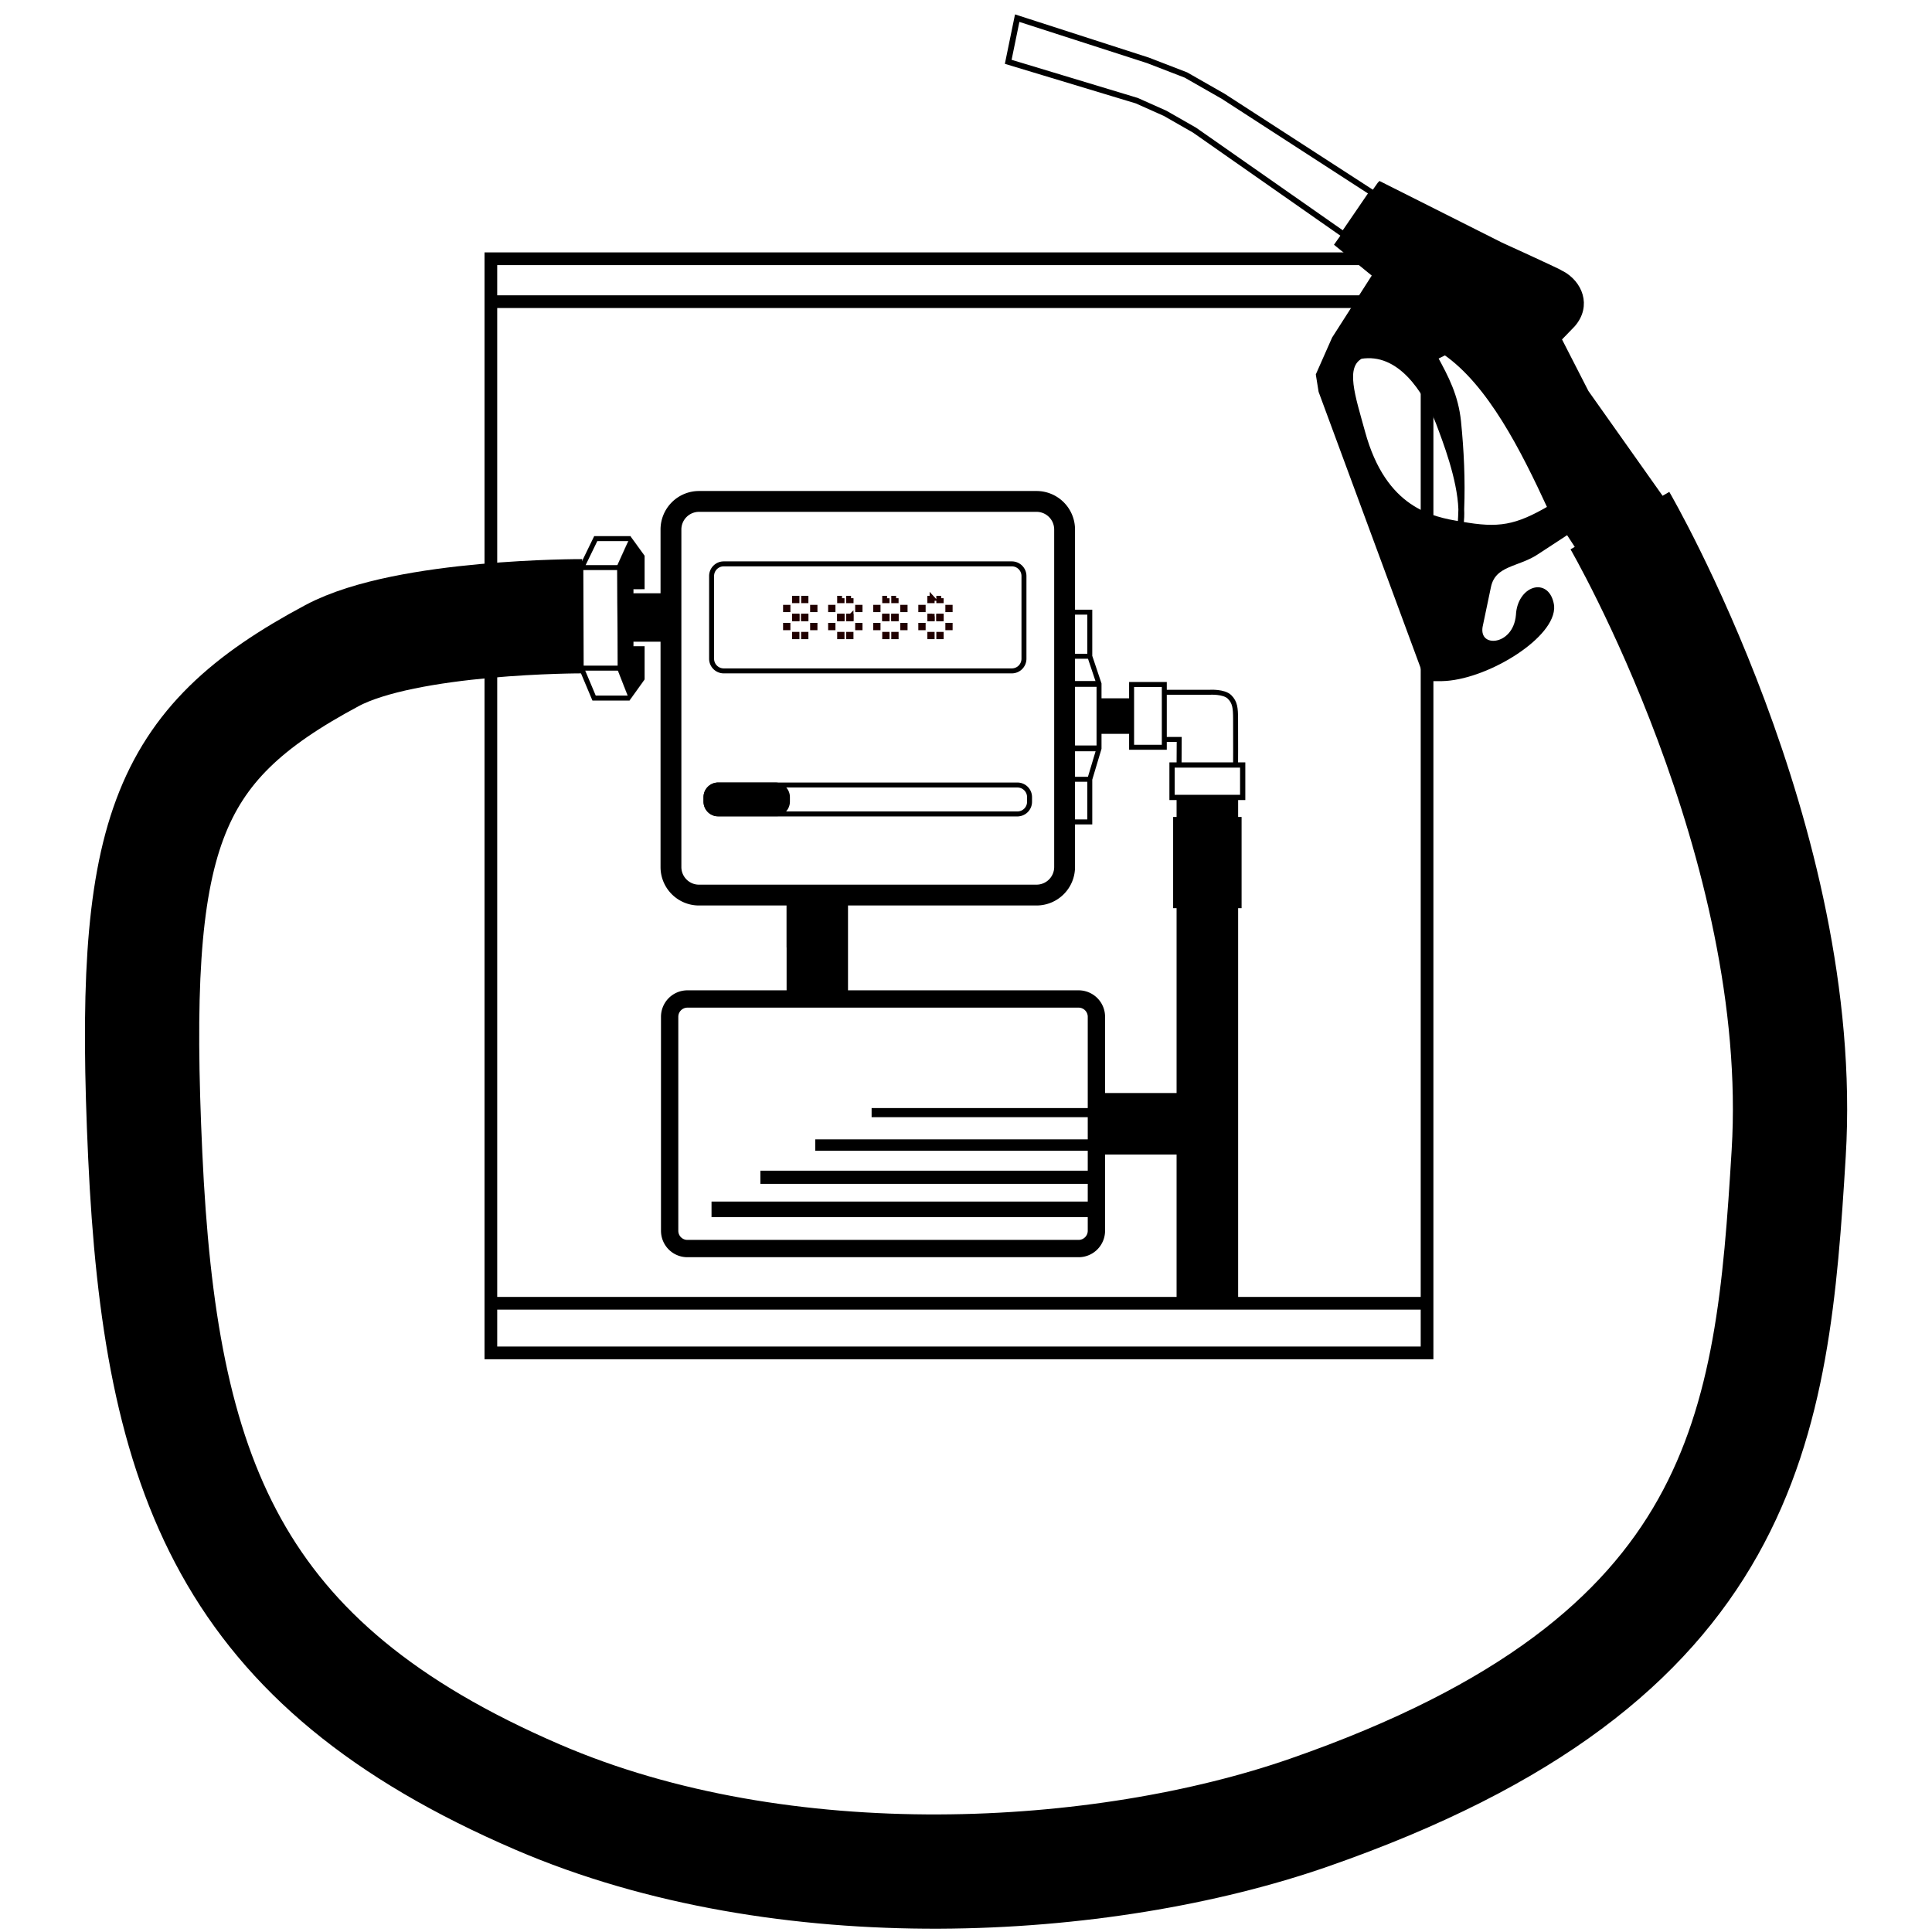 <svg width="28" height="28" fill="none" xmlns="http://www.w3.org/2000/svg"><g opacity=".998"><g opacity=".998"><g opacity=".998"><path d="M15.023 7.267H10.13a.407.407 0 00-.406.407v4.892c0 .224.182.406.406.406h4.893a.407.407 0 00.406-.406V7.674a.407.407 0 00-.406-.407z" stroke="#000" stroke-width=".302"/><path opacity=".998" d="M15.512 8.872h.282v.639l.134.4v.936l-.134.447v.618h-.282v-3.04z" stroke="#000" stroke-width=".072"/><path d="M14.664 8.172h-4.175a.176.176 0 00-.176.177v1.198c0 .097.079.176.176.176h4.175a.176.176 0 00.176-.176V8.349a.176.176 0 00-.176-.177zm.081 3.205h-4.337a.176.176 0 00-.176.176v.066c0 .098.079.177.176.177h4.337a.176.176 0 00.176-.177v-.066a.176.176 0 00-.176-.176z" stroke="#000" stroke-width=".072"/><path opacity=".998" d="M15.794 9.511h-.286m.286 1.783h-.286" stroke="#000" stroke-width=".072"/><path opacity=".998" d="M15.928 9.912h-.39m.39.934h-.39" stroke="#000" stroke-width=".084"/><path d="M9.119 10.134a36.762 36.762 0 01-.087-.22l-.08-.205-.003-.755-.004-.756.095-.21c.052-.116.097-.21.1-.21.002.002.048.064.102.14l.099.136v.484H9.18V8.6h.426v.699H9.18v.067h.161v.481l-.105.147-.108.15c-.002.003-.006-.002-.01-.01h0z" fill="#000" stroke="#000" stroke-width=".002"/><path opacity=".998" d="M9.14 7.806h-.506l-.216.445.005 1.422.187.444h.516m-.703-.434h.543M8.42 8.226h.543" stroke="#000" stroke-width=".072"/><g opacity=".998" fill="#000" stroke="#200000" stroke-width=".072"><path opacity=".998" d="M11.419 8.802h-.034v.033h.034v-.033zm.131-.131h-.034v.034h.034V8.67zm.13 0h-.033v.034h.033V8.67zm-.13.261h-.034v.034h.034v-.034zm.13 0h-.034v.034h.034v-.034zm.13-.13h-.033v.033h.034v-.033zm-.391.261h-.034v.034h.034v-.034z"/><path opacity=".998" d="M11.55 8.932h-.034v.034h.034v-.034zm.13 0h-.033v.034h.033v-.034zm-.13.262h-.034v.033h.034v-.033zm.13 0h-.034v.033h.034v-.033zm.13-.131h-.033v.034h.034v-.034zm.262-.261h-.034v.033h.034v-.033zm.131-.131h-.034v.034h.034V8.67zm.131 0H12.3v.034h.034V8.67zm-.131.261h-.034v.034h.034v-.034zm.13 0H12.3v.034h.033v-.034zm.131-.13h-.034v.033h.034v-.033zm-.392.261h-.034v.034h.034v-.034z"/><path opacity=".998" d="M12.203 8.932h-.034v.034h.034v-.034zm.131 0H12.3v.034h.034v-.034zm-.131.262h-.034v.033h.034v-.033zm.13 0H12.3v.033h.033v-.033zm.131-.131h-.034v.034h.034v-.034zm.261-.261h-.034v.033h.034v-.033zm.131-.131h-.034v.034h.034V8.67zm.131 0h-.034v.034h.034V8.67zm-.131.261h-.034v.034h.034v-.034zm.13 0h-.033v.034h.034v-.034zm.131-.13h-.034v.033h.034v-.033zm-.392.261h-.034v.034h.034v-.034z"/><path opacity=".998" d="M12.856 8.932h-.034v.034h.034v-.034zm.131 0h-.034v.034h.034v-.034zm-.131.262h-.034v.033h.034v-.033zm.13 0h-.033v.033h.034v-.033zm.131-.131h-.034v.034h.034v-.034zm.262-.261h-.034v.033h.034v-.033zm.131-.131h-.034v.034h.033V8.67zm.13 0h-.034v.034h.034V8.67zm-.13.261h-.034v.034h.033v-.034zm.13 0h-.034v.034h.034v-.034zm.13-.13h-.033v.033h.033v-.033zm-.391.261h-.034v.034h.034v-.034z"/><path opacity=".998" d="M13.51 8.932h-.034v.034h.033v-.034zm.13 0h-.034v.034h.034v-.034zm-.13.262h-.034v.033h.033v-.033zm.13 0h-.034v.033h.034v-.033zm.13-.131h-.033v.034h.033v-.034z"/></g><path d="M11.236 11.377h-.828a.176.176 0 00-.176.176v.063c0 .098.079.177.176.177h.828a.176.176 0 00.176-.177v-.063a.176.176 0 00-.176-.176z" fill="#000" stroke="#000" stroke-width=".072"/></g><path d="M20.68 3.75H7.114v15.857h13.568V3.751z" stroke="#000" stroke-width=".184"/><path opacity=".998" d="M7.119 4.372H20.72M7.118 18.888h13.603" stroke="#000" stroke-width=".184"/><path opacity=".998" d="M16.4 9.92h.474v.91H16.4v-.91z" stroke="#000" stroke-width=".072"/><path d="M15.632 14.478h-5.67a.258.258 0 00-.257.258v3.101c0 .143.115.258.257.258h5.67a.258.258 0 00.258-.258v-3.101a.258.258 0 00-.258-.258z" stroke="#000" stroke-width=".251"/><path d="M11.399 13.732v-.661h.891v1.322h-.89v-.661z" fill="#000"/><path d="M15.954 10.378v-.257h.422v.514h-.422v-.257z" fill="#000" stroke="#000" stroke-width=".001"/><path opacity=".998" d="M15.894 17.527h-5.582" stroke="#000" stroke-width=".226"/><path opacity=".998" d="M15.871 17.062H11.02" stroke="#000" stroke-width=".191"/><path opacity=".998" d="M15.895 16.595h-4.08" stroke="#000" stroke-width=".165"/><path opacity=".998" d="M15.883 16.125h-3.251" stroke="#000" stroke-width=".132"/><path d="M16.632 16.732h-.647v-.891h1.293v.891h-.646z" fill="#000"/><path d="M17.052 15.215V11.58h.892v7.268h-.892v-3.633z" fill="#000"/><path opacity=".998" d="M16.986 11.557v-.47h1.024v.47h-1.024z" stroke="#000" stroke-width=".076"/><path d="M17.002 12.5v-.66h.992v1.322h-.992V12.5z" fill="#000"/><path opacity=".998" d="M16.883 10.716h.207l-.002.364m-.205-1.047h.647s.208-.014.29.068c.08.08.086.164.087.316.002.31 0 .658 0 .658" stroke="#000" stroke-width=".072"/><path opacity=".998" d="M8.435 8.931s-2.54-.007-3.622.57c-2.448 1.308-2.922 2.606-2.708 7.245.214 4.64 1.209 7.369 5.685 9.298 3.576 1.542 8.198 1.263 11.18.226 6.39-2.223 6.714-5.627 6.953-9.555.274-4.494-2.446-9.17-2.446-9.17" stroke="#000" stroke-width="1.656"/></g><g opacity=".998" stroke="#000" stroke-width=".084"><path opacity=".998" d="M20.001 2.674l1.749.88s.861.392.88.411c.259.137.399.463.16.737l-.203.21.398.777 1.187 1.677-1.157.778-.291-.446-.443.29c-.284.198-.645.16-.716.52l-.12.573c-.057.37.523.335.567-.165.017-.382.413-.518.47-.134.031.414-.894 1-1.53 1.045-.045.006-.264.001-.264.001l-1.537-4.16-.038-.236.23-.52.593-.927-.546-.446.611-.865zm-.282 2.485c-.275.151-.118.588.024 1.108.31 1.134 1.008 1.266 1.426 1.333.553.1.806.055 1.305-.236-.397-.861-.876-1.81-1.529-2.262l-.153.076c.167.304.302.566.34.93.043.427.062.847.046 1.273-.016-.45-.23-.999-.326-1.255-.186-.475-.567-1.06-1.133-.967h0zm1.459 2.222c.003.076.001.15-.01.22.006-.074.007-.147.01-.22z" fill="#000"/><path opacity=".998" d="M19.885 2.792L17.73 1.397l-.543-.31-.549-.212-1.896-.612-.13.633 1.863.563.41.183.427.244 2.159 1.51.413-.604z"/></g></g></svg>